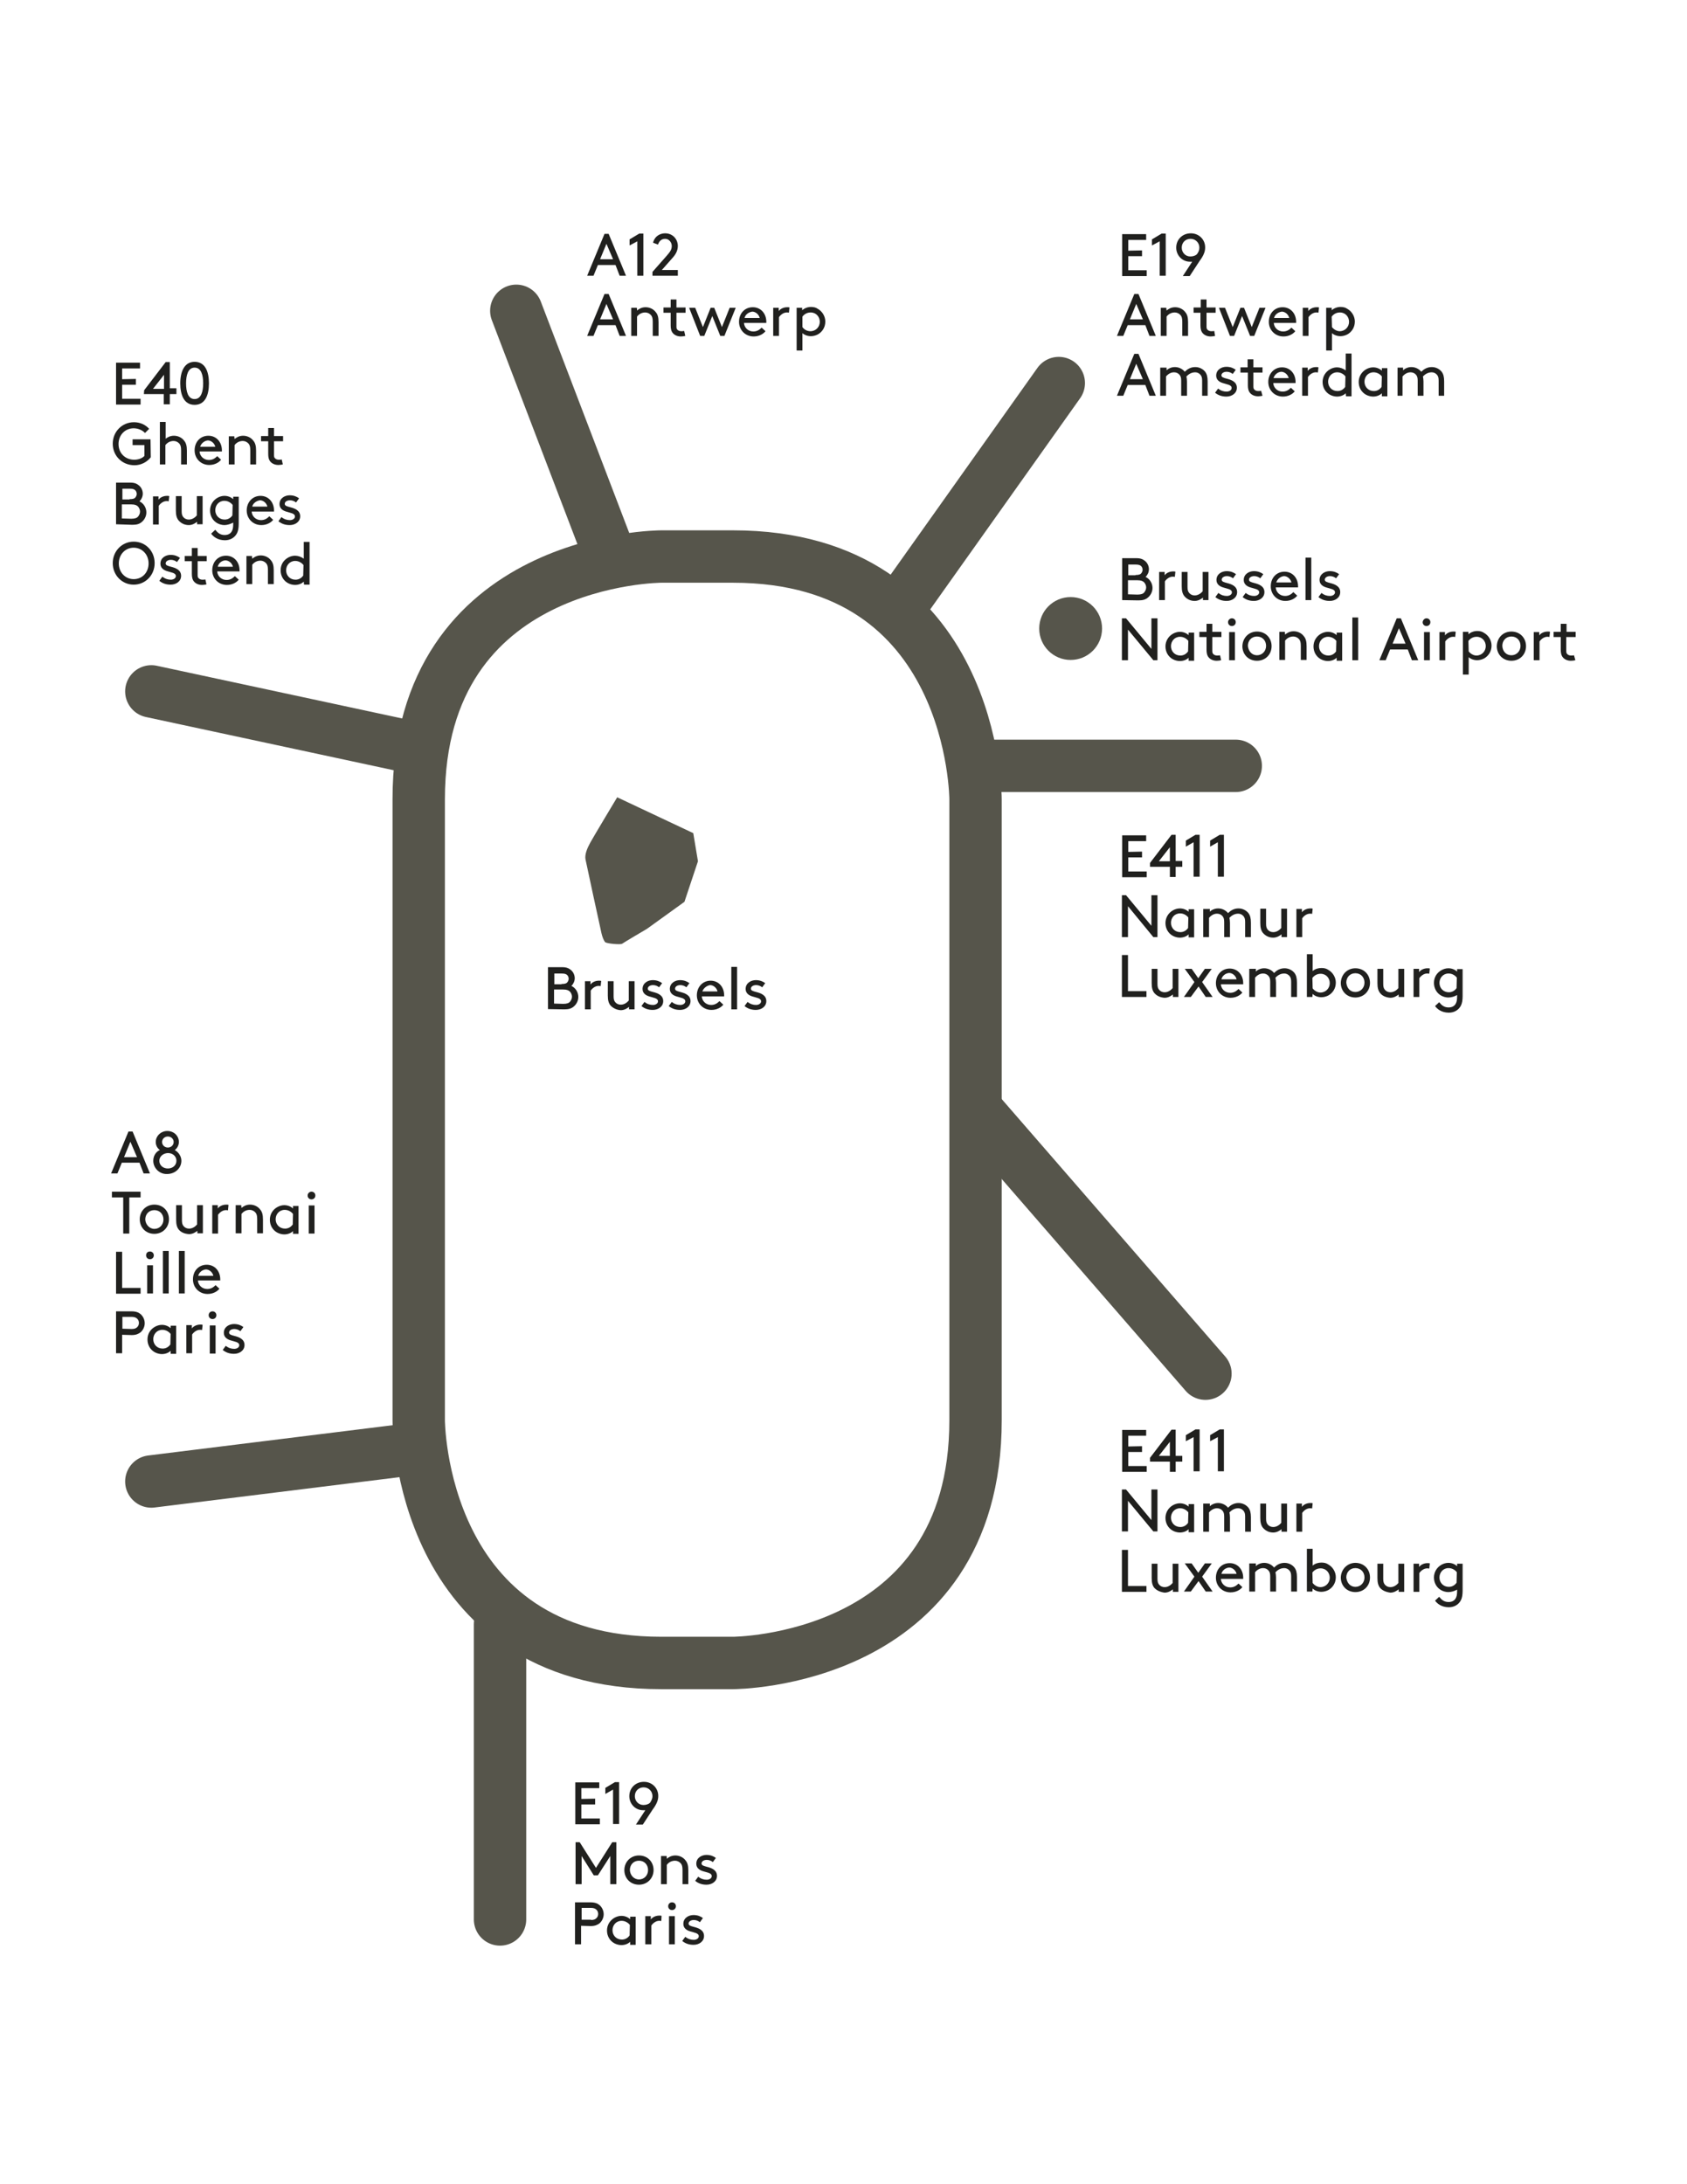 <?xml version="1.0" encoding="utf-8"?>
<!-- Generator: Adobe Illustrator 18.1.1, SVG Export Plug-In . SVG Version: 6.00 Build 0)  -->
<svg version="1.1" id="Layer_1" xmlns="http://www.w3.org/2000/svg" xmlns:xlink="http://www.w3.org/1999/xlink" x="0px" y="0px"
	 viewBox="0 0 612 792" enable-background="new 0 0 612 792" xml:space="preserve">
<g>
	<path fill="none" stroke="#56554B" stroke-width="19" stroke-linecap="round" d="M239.9,201.8c0,0-88,0-88,88V515c0,0,0,88,88,88
		h26c0,0,88,0,88-88V289.8c0,0,0-88-88-88L239.9,201.8L239.9,201.8z"/>
</g>
<line fill="none" stroke="#56554B" stroke-width="19" stroke-linecap="round" x1="355.3" y1="403.7" x2="437.3" y2="498.1"/>
<line fill="none" stroke="#56554B" stroke-width="19" stroke-linecap="round" x1="355.3" y1="277.7" x2="448.3" y2="277.7"/>
<line fill="none" stroke="#56554B" stroke-width="19" stroke-linecap="round" x1="327.2" y1="219" x2="384.1" y2="138.9"/>
<g>
	<line fill="none" stroke="#56554B" stroke-width="19" stroke-linecap="round" x1="221.4" y1="201.9" x2="187.3" y2="112.7"/>
	<line fill="none" stroke="#56554B" stroke-width="19" stroke-linecap="round" x1="151.8" y1="271.5" x2="54.9" y2="250.7"/>
	<line fill="none" stroke="#56554B" stroke-width="19" stroke-linecap="round" x1="152.6" y1="525.1" x2="54.9" y2="537.2"/>
</g>
<line fill="none" stroke="#56554B" stroke-width="19" stroke-linecap="round" x1="181.4" y1="589" x2="181.4" y2="696"/>
<g>
	<path fill="#20201E" d="M414.3,524.4v2.1h-5v5.1h6.7v2.1h-8.9v-15.2h8.7v2.1h-6.5v3.9L414.3,524.4L414.3,524.4z"/>
	<path fill="#20201E" d="M417.2,528.6l7.8-10.2h1.5v9.5h2.4v2.1h-2.4v3.7h-2.1v-3.7h-7.2V528.6z M424.4,527.9v-5.1l-4,5.1H424.4z"/>
	<path fill="#20201E" d="M430.2,522.6v-2.2l3.5-2.1h1.5v15.2h-2.2v-12.4L430.2,522.6z"/>
	<path fill="#20201E" d="M439,522.6v-2.2l3.5-2.1h1.5v15.2h-2.2v-12.4L439,522.6z"/>
</g>
<g>
	<path fill="#20201E" d="M409.2,544.2v11.1h-2.2v-15.2h1.5l9.2,11.1v-11.1h2.2v15.2h-1.5L409.2,544.2z"/>
	<path fill="#20201E" d="M431.2,554.5c-0.8,0.8-2,1.2-3.2,1.2c-0.9,0-1.9-0.3-2.6-0.7c-1.6-0.9-2.6-2.6-2.6-4.6s1.1-3.7,2.7-4.6
		c0.7-0.4,1.6-0.7,2.5-0.7c1.2,0,2.3,0.4,3.2,1.2v-0.9h2v10.2h-2L431.2,554.5L431.2,554.5z M431.1,548.4c-0.6-0.8-1.7-1.5-3-1.5
		c-2,0-3.3,1.6-3.3,3.4c0,1.9,1.4,3.4,3.4,3.4c1.1,0,2.1-0.5,2.8-1.5L431.1,548.4L431.1,548.4z"/>
	<path fill="#20201E" d="M438.9,545.2v1c0.4-0.5,1.6-1.2,3-1.2c1.5,0,2.8,0.7,3.6,1.7c0.9-0.9,2.1-1.7,3.8-1.7
		c1.5,0,2.8,0.7,3.6,1.7c0.6,0.8,0.9,1.8,0.9,3.5v5.2h-2.1v-5.5c0-1.1-0.2-1.6-0.6-2.1c-0.5-0.6-1.2-0.9-1.9-0.9
		c-1.5,0-2.5,0.8-3.2,1.5c0.1,0.5,0.2,1.1,0.2,1.8v5.2h-2.1v-5.5c0-1.1-0.2-1.6-0.6-2.1c-0.5-0.6-1.2-0.9-2-0.9
		c-1.3,0-2.3,0.8-2.9,1.5v7h-2.1v-10.2L438.9,545.2L438.9,545.2z"/>
	<path fill="#20201E" d="M458.1,553.9c-0.6-0.8-0.9-1.8-0.9-3.5v-5.2h2.1v5.5c0,1.1,0.2,1.6,0.6,2.1c0.5,0.6,1.2,0.9,2,0.9
		c1.3,0,2.3-0.8,2.9-1.5v-7h2.1v10.2h-2v-0.9c-0.5,0.4-1.6,1.2-3,1.2C460.3,555.7,459,555,458.1,553.9z"/>
	<path fill="#20201E" d="M476,547c-0.2-0.1-0.5-0.1-0.8-0.1c-1.1,0-2.2,0.8-2.8,1.7v6.8h-2.1v-10.2h2v1.2c0.5-0.7,1.6-1.4,3.1-1.4
		c0.2,0,0.6,0,0.8,0.1L476,547z"/>
</g>
<g>
	<path fill="#20201E" d="M409.2,575.1h6.7v2.1h-8.9V562h2.2C409.2,562,409.2,575.1,409.2,575.1z"/>
	<path fill="#20201E" d="M418.7,575.7c-0.6-0.8-0.9-1.8-0.9-3.5v-5.2h2.1v5.5c0,1.1,0.2,1.6,0.6,2.1c0.5,0.6,1.2,0.9,2,0.9
		c1.3,0,2.3-0.8,2.9-1.5v-7h2.1v10.2h-2v-0.9c-0.5,0.4-1.6,1.2-3,1.2C420.9,577.3,419.6,576.7,418.7,575.7z"/>
	<path fill="#20201E" d="M434.8,573.3l-2.8,3.8h-2.5l3.8-5.4l-3.5-4.8h2.5l2.4,3.4l2.4-3.4h2.5l-3.5,4.8l3.8,5.4h-2.5L434.8,573.3z"
		/>
	<path fill="#20201E" d="M442.9,572.5c0.1,1.7,1.5,3.1,3.4,3.1c1.5,0,2.4-0.8,3-1.4l1.4,1.3c-0.8,1-2.3,1.9-4.3,1.9
		c-3,0-5.3-2.3-5.3-5.3c0-3.1,2.1-5.3,5-5.3c2.9,0,4.9,2.3,4.9,5.3c0,0.1,0,0.2,0,0.4L442.9,572.5L442.9,572.5z M443.1,570.7h5.5
		c-0.3-1.3-1.5-2.3-2.7-2.3C444.6,568.5,443.4,569.4,443.1,570.7z"/>
	<path fill="#20201E" d="M455.6,566.9v1c0.4-0.5,1.6-1.2,3-1.2c1.5,0,2.8,0.7,3.6,1.7c0.9-0.9,2.1-1.7,3.8-1.7
		c1.5,0,2.8,0.7,3.6,1.7c0.6,0.8,0.9,1.8,0.9,3.5v5.2h-2.1v-5.5c0-1.1-0.2-1.6-0.6-2.1c-0.5-0.6-1.2-0.9-1.9-0.9
		c-1.5,0-2.5,0.8-3.2,1.5c0.1,0.5,0.2,1.1,0.2,1.8v5.2h-2.1v-5.5c0-1.1-0.2-1.6-0.6-2.1c-0.5-0.6-1.2-0.9-2-0.9
		c-1.3,0-2.3,0.8-2.9,1.5v7h-2.1v-10.2H455.6L455.6,566.9z"/>
	<path fill="#20201E" d="M476.1,577.1h-2v-15.5h2.1v6.1c0.9-0.8,2.1-1.1,3.2-1.1c1,0,1.8,0.2,2.5,0.7c1.6,0.9,2.7,2.7,2.7,4.6
		c0,2.1-1.1,3.7-2.6,4.6c-0.7,0.4-1.7,0.7-2.6,0.7c-1.2,0-2.4-0.4-3.2-1.2L476.1,577.1L476.1,577.1z M476.2,574
		c0.7,0.9,1.8,1.5,2.8,1.5c2,0,3.4-1.6,3.4-3.4c0-1.8-1.3-3.4-3.3-3.4c-1.3,0-2.3,0.6-3,1.5L476.2,574L476.2,574z"/>
	<path fill="#20201E" d="M491.7,566.7c3.1,0,5.3,2.3,5.3,5.3c0,3.1-2.3,5.3-5.3,5.3c-3.1,0-5.3-2.3-5.3-5.3
		C486.5,569,488.8,566.7,491.7,566.7z M491.7,575.4c1.9,0,3.3-1.5,3.3-3.4s-1.3-3.4-3.3-3.4c-2,0-3.3,1.5-3.3,3.4
		C488.6,573.9,489.8,575.4,491.7,575.4z"/>
	<path fill="#20201E" d="M500.6,575.7c-0.6-0.8-0.9-1.8-0.9-3.5v-5.2h2.1v5.5c0,1.1,0.2,1.6,0.6,2.1c0.5,0.6,1.2,0.9,2,0.9
		c1.3,0,2.3-0.8,2.9-1.5v-7h2.1v10.2h-2v-0.9c-0.5,0.4-1.6,1.2-3,1.2C502.8,577.3,501.4,576.7,500.6,575.7z"/>
	<path fill="#20201E" d="M518.5,568.8c-0.2-0.1-0.5-0.1-0.8-0.1c-1.1,0-2.2,0.8-2.8,1.7v6.8h-2.1v-10.2h2v1.2
		c0.5-0.7,1.6-1.4,3.1-1.4c0.2,0,0.6,0,0.8,0.1L518.5,568.8z"/>
	<path fill="#20201E" d="M525.4,577.3c-0.9,0-1.9-0.3-2.6-0.7c-1.6-0.9-2.6-2.6-2.6-4.6s1.1-3.7,2.7-4.6c0.7-0.4,1.6-0.7,2.5-0.7
		c1.2,0,2.3,0.4,3.2,1.2V567h2v9.8c0,1.5-0.2,2.6-0.6,3.4c-0.8,1.6-2.4,2.6-4.4,2.6c-2.7,0-4.3-1.4-5-2.4l1.5-1.4
		c0.8,1,1.7,1.9,3.4,1.9c1.1,0,2-0.4,2.5-1.2c0.4-0.6,0.6-1.4,0.6-2.7v-0.6C527.7,576.9,526.6,577.3,525.4,577.3z M528.5,570.1
		c-0.6-0.8-1.7-1.5-3-1.5c-2,0-3.3,1.6-3.3,3.4c0,1.9,1.4,3.4,3.4,3.4c1.1,0,2.1-0.5,2.8-1.5L528.5,570.1L528.5,570.1z"/>
</g>
<g>
	<path fill="#20201E" d="M215.9,652.2v2.1h-5v5.1h6.7v2.1h-8.9v-15.2h8.7v2.1h-6.5v3.9L215.9,652.2L215.9,652.2z"/>
	<path fill="#20201E" d="M219.6,650.5v-2.2l3.5-2.1h1.5v15.2h-2.2v-12.5L219.6,650.5z"/>
	<path fill="#20201E" d="M234.1,656.4c-0.3,0-0.6,0-0.8,0c-2.8,0-5-2.3-5-5.1c0-3,2.3-5.2,5.3-5.2s5.2,2.3,5.2,5.1
		c0,0.7-0.1,1.5-0.5,2.4c-0.3,0.7-0.8,1.6-1.5,2.5l-3.6,5.5h-2.5L234.1,656.4z M236.7,651.3c0-1.8-1.4-3.2-3.2-3.2
		c-1.9,0-3.2,1.4-3.2,3.2c0,1.7,1.3,3.2,3.1,3.2c1,0,1.9-0.3,2.4-0.8C236.4,652.8,236.7,652.1,236.7,651.3z"/>
</g>
<g>
	<path fill="#20201E" d="M216.9,680h-1.5l-4.4-7v10.2h-2.2V668h1.5l5.9,9.3l5.9-9.3h1.5v15.2h-2.2v-10.2L216.9,680z"/>
	<path fill="#20201E" d="M231.8,672.8c3.1,0,5.3,2.3,5.3,5.3s-2.3,5.3-5.3,5.3c-3.1,0-5.3-2.3-5.3-5.3
		C226.5,675.1,228.8,672.8,231.8,672.8z M231.8,681.5c1.9,0,3.3-1.5,3.3-3.4c0-1.9-1.3-3.4-3.3-3.4c-2,0-3.3,1.5-3.3,3.4
		C228.6,680,230,681.5,231.8,681.5z"/>
	<path fill="#20201E" d="M241.9,674c0.6-0.5,1.6-1.2,3.1-1.2s2.9,0.7,3.7,1.8c0.7,0.8,1,1.9,1,3.6v5h-2.1v-5.1
		c0-1.3-0.2-1.9-0.6-2.4c-0.5-0.6-1.3-1-2.1-1c-1.4,0-2.4,0.7-3,1.5v7h-2.1V673h2C241.9,673,241.9,674,241.9,674z"/>
	<path fill="#20201E" d="M253.3,680.5c1,0.8,2,1.1,3.1,1.1c0.9,0,1.8-0.5,1.8-1.3c0-1.2-1.7-1.3-3.2-1.8c-1.3-0.4-2.4-1.2-2.4-2.7
		c0-2.2,2-3.2,3.7-3.2c1.5,0,2.6,0.5,3.4,1.1l-1.1,1.5c-0.6-0.5-1.4-0.8-2.2-0.8c-1,0-1.9,0.5-1.9,1.3c0,0.7,0.8,0.9,1.9,1.2
		c1.6,0.4,3.7,1.1,3.7,3.3c0,2-1.8,3.2-3.8,3.2c-1.7,0-3-0.5-4.1-1.4L253.3,680.5z"/>
</g>
<g>
	<path fill="#20201E" d="M210.8,698.3v6.7h-2.2v-15.2h5.7c1.5,0,2.5,0.4,3.2,1c0.9,0.8,1.5,2,1.5,3.3c0,1.3-0.6,2.5-1.5,3.3
		c-0.8,0.6-1.7,1-3.2,1L210.8,698.3L210.8,698.3z M214.4,696.2c1.1,0,1.6-0.3,2-0.7c0.4-0.4,0.6-0.9,0.6-1.5c0-0.6-0.2-1.1-0.6-1.5
		c-0.4-0.4-1-0.7-2-0.7h-3.4v4.3H214.4z"/>
	<path fill="#20201E" d="M228.6,704.1c-0.8,0.8-2,1.2-3.2,1.2c-0.9,0-1.9-0.3-2.6-0.7c-1.6-0.9-2.6-2.6-2.6-4.6s1.1-3.7,2.7-4.6
		c0.7-0.4,1.6-0.7,2.5-0.7c1.2,0,2.3,0.4,3.2,1.2v-0.9h2v10.2h-2C228.6,705.2,228.6,704.1,228.6,704.1z M228.5,698
		c-0.6-0.8-1.7-1.5-3-1.5c-2,0-3.3,1.6-3.3,3.4c0,1.9,1.4,3.4,3.4,3.4c1.1,0,2.1-0.5,2.8-1.5L228.5,698L228.5,698z"/>
	<path fill="#20201E" d="M239.9,696.6c-0.2-0.1-0.5-0.1-0.8-0.1c-1.1,0-2.2,0.8-2.8,1.7v6.8h-2.2v-10.2h2v1.2
		c0.5-0.7,1.6-1.4,3.1-1.4c0.2,0,0.6,0,0.8,0.1L239.9,696.6z"/>
	<path fill="#20201E" d="M243.8,689.8c0.8,0,1.4,0.6,1.4,1.4s-0.6,1.4-1.4,1.4s-1.4-0.6-1.4-1.4S243,689.8,243.8,689.8z
		 M242.7,694.8h2.1v10.2h-2.1V694.8z"/>
	<path fill="#20201E" d="M248.6,702.3c1,0.8,2,1.1,3.1,1.1c0.9,0,1.8-0.5,1.8-1.3c0-1.2-1.7-1.3-3.2-1.8c-1.3-0.4-2.4-1.2-2.4-2.7
		c0-2.2,2-3.2,3.7-3.2c1.5,0,2.6,0.5,3.4,1.1l-1.1,1.5c-0.6-0.5-1.4-0.8-2.2-0.8c-1,0-1.9,0.5-1.9,1.3c0,0.7,0.8,0.9,1.9,1.2
		c1.6,0.4,3.7,1.1,3.7,3.3c0,2-1.8,3.2-3.8,3.2c-1.7,0-3-0.5-4.1-1.4L248.6,702.3z"/>
</g>
<g>
	<g>
		<path fill="#20201E" d="M50.6,421.6h-6.4l-1.6,3.9h-2.3l6.3-15.2h1.5l6.3,15.2h-2.3L50.6,421.6z M45,419.6h4.7l-2.4-5.6L45,419.6z
			"/>
		<path fill="#20201E" d="M55.6,420.9c0-1.8,1-3.3,2.4-3.9c-0.9-0.6-1.5-1.7-1.5-2.9c0-2.2,1.9-4,4.2-4c2.4,0,4.2,1.8,4.2,4
			c0,1.1-0.6,2.3-1.5,2.9c1.4,0.8,2.4,2.3,2.4,3.9c0,2.7-2.3,4.8-5.2,4.8C57.9,425.8,55.6,423.6,55.6,420.9z M57.8,420.9
			c0,1.6,1.3,2.8,3.1,2.8c1.8,0,3.1-1.2,3.1-2.8c0-1.6-1.3-2.8-3.1-2.8C59.1,418.2,57.8,419.4,57.8,420.9z M58.8,414.1
			c0,1.1,0.9,2,2.1,2c1.2,0,2.1-0.9,2.1-2c0-1.1-0.9-2-2.1-2S58.8,413,58.8,414.1z"/>
	</g>
	<g>
		<path fill="#20201E" d="M40.6,432.1H51v2.1h-4.1v13.1h-2.2v-13.1h-4.1L40.6,432.1L40.6,432.1z"/>
		<path fill="#20201E" d="M56,436.8c3.1,0,5.3,2.3,5.3,5.3s-2.3,5.3-5.3,5.3c-3.1,0-5.3-2.3-5.3-5.3C50.7,439.1,53,436.8,56,436.8z
			 M56,445.6c1.9,0,3.3-1.5,3.3-3.4c0-1.9-1.3-3.4-3.3-3.4s-3.3,1.5-3.3,3.4C52.8,444,54.2,445.6,56,445.6z"/>
		<path fill="#20201E" d="M64.8,445.8c-0.6-0.8-0.9-1.8-0.9-3.5V437H66v5.5c0,1.1,0.2,1.6,0.6,2.1c0.5,0.6,1.2,0.9,2,0.9
			c1.3,0,2.3-0.8,2.9-1.5v-7h2.1v10.2h-2v-0.9c-0.5,0.4-1.6,1.2-3,1.2C67,447.4,65.7,446.9,64.8,445.8z"/>
		<path fill="#20201E" d="M82.7,438.9c-0.2-0.1-0.5-0.1-0.8-0.1c-1.1,0-2.2,0.8-2.8,1.7v6.8h-2.1V437h2v1.2c0.5-0.7,1.6-1.4,3.1-1.4
			c0.2,0,0.6,0,0.8,0.1L82.7,438.9z"/>
		<path fill="#20201E" d="M87.6,438c0.6-0.5,1.6-1.2,3.1-1.2c1.5,0,2.9,0.7,3.7,1.8c0.7,0.8,1,1.9,1,3.6v5h-2.1v-5.1
			c0-1.3-0.2-1.9-0.6-2.4c-0.5-0.6-1.3-1-2.1-1c-1.4,0-2.4,0.7-3,1.5v7h-2.1V437h2L87.6,438L87.6,438z"/>
		<path fill="#20201E" d="M106.3,446.4c-0.8,0.8-2,1.2-3.2,1.2c-0.9,0-1.9-0.3-2.6-0.7c-1.6-0.9-2.6-2.6-2.6-4.6
			c0-2.1,1.1-3.7,2.7-4.6c0.7-0.4,1.6-0.7,2.5-0.7c1.2,0,2.3,0.4,3.2,1.2v-0.9h2v10.1h-2L106.3,446.4L106.3,446.4z M106.3,440.2
			c-0.6-0.8-1.7-1.5-3-1.5c-2,0-3.3,1.6-3.3,3.4c0,1.9,1.4,3.4,3.4,3.4c1.1,0,2.1-0.5,2.8-1.5L106.3,440.2L106.3,440.2z"/>
		<path fill="#20201E" d="M113,432.1c0.8,0,1.4,0.6,1.4,1.4s-0.6,1.4-1.4,1.4c-0.8,0-1.4-0.6-1.4-1.4S112.3,432.1,113,432.1z
			 M112,437.1h2.1v10.2H112V437.1z"/>
	</g>
	<g>
		<path fill="#20201E" d="M44.3,467H51v2.1h-8.9v-15.2h2.2V467z"/>
		<path fill="#20201E" d="M54.4,453.8c0.8,0,1.4,0.6,1.4,1.4c0,0.8-0.6,1.4-1.4,1.4c-0.8,0-1.4-0.6-1.4-1.4
			C53,454.3,53.6,453.8,54.4,453.8z M53.4,458.8h2.1V469h-2.1V458.8z"/>
		<path fill="#20201E" d="M59.1,453.6h2.1V469h-2.1V453.6z"/>
		<path fill="#20201E" d="M64.9,453.6H67V469h-2.1V453.6z"/>
		<path fill="#20201E" d="M71.8,464.3c0.1,1.7,1.5,3.1,3.4,3.1c1.5,0,2.4-0.8,3-1.4l1.4,1.3c-0.8,1-2.3,1.9-4.3,1.9
			c-3,0-5.3-2.3-5.3-5.3c0-3.1,2.1-5.3,5-5.3c2.9,0,4.9,2.3,4.9,5.3c0,0.1,0,0.2,0,0.4L71.8,464.3L71.8,464.3z M71.9,462.6h5.5
			c-0.3-1.3-1.5-2.3-2.7-2.3C73.5,460.4,72.3,461.2,71.9,462.6z"/>
	</g>
	<g>
		<path fill="#20201E" d="M44.3,484v6.7h-2.2v-15.2h5.7c1.5,0,2.5,0.4,3.2,1c0.9,0.8,1.5,2,1.5,3.3s-0.6,2.5-1.5,3.3
			c-0.8,0.6-1.7,1-3.2,1L44.3,484L44.3,484z M47.8,481.9c1.1,0,1.6-0.3,2-0.7c0.4-0.4,0.6-0.9,0.6-1.5s-0.2-1.1-0.6-1.5
			c-0.4-0.4-1-0.7-2-0.7h-3.4v4.3L47.8,481.9L47.8,481.9z"/>
		<path fill="#20201E" d="M61.9,489.8c-0.8,0.8-2,1.2-3.2,1.2c-0.9,0-1.9-0.3-2.6-0.7c-1.6-0.9-2.6-2.6-2.6-4.6
			c0-2.1,1.1-3.7,2.7-4.6c0.7-0.4,1.6-0.7,2.5-0.7c1.2,0,2.3,0.4,3.2,1.2v-0.9h2v10.2h-2L61.9,489.8L61.9,489.8z M61.9,483.7
			c-0.6-0.8-1.7-1.5-3-1.5c-2,0-3.3,1.6-3.3,3.4c0,1.9,1.4,3.4,3.4,3.4c1.1,0,2.1-0.5,2.8-1.5L61.9,483.7L61.9,483.7z"/>
		<path fill="#20201E" d="M73.3,482.3c-0.2-0.1-0.5-0.1-0.8-0.1c-1.1,0-2.2,0.8-2.8,1.7v6.8h-2.1v-10.2h2v1.2
			c0.5-0.7,1.6-1.4,3.1-1.4c0.2,0,0.6,0,0.8,0.1L73.3,482.3z"/>
		<path fill="#20201E" d="M77.1,475.5c0.8,0,1.4,0.6,1.4,1.4s-0.6,1.4-1.4,1.4c-0.8,0-1.4-0.6-1.4-1.4S76.3,475.5,77.1,475.5z
			 M76.1,480.6h2.1v10.2h-2.1V480.6z"/>
		<path fill="#20201E" d="M81.9,488c1,0.8,2,1.1,3.1,1.1c0.9,0,1.8-0.5,1.8-1.3c0-1.2-1.7-1.3-3.2-1.8c-1.3-0.4-2.4-1.2-2.4-2.7
			c0-2.2,2-3.2,3.7-3.2c1.5,0,2.6,0.5,3.4,1.1l-1.1,1.5c-0.6-0.5-1.4-0.8-2.2-0.8c-1,0-1.9,0.5-1.9,1.3c0,0.7,0.8,0.9,1.9,1.2
			c1.6,0.4,3.7,1.1,3.7,3.3c0,2-1.8,3.2-3.8,3.2c-1.7,0-3-0.5-4.1-1.4L81.9,488z"/>
	</g>
	<g>
		<path fill="#20201E" d="M49.3,137.4v2.1h-5v5.1H51v2.1h-8.9v-15.2h8.7v2.1h-6.5v3.9L49.3,137.4L49.3,137.4z"/>
		<path fill="#20201E" d="M52.3,141.5l7.8-10.2h1.5v9.5h2.4v2.1h-2.4v3.7h-2.2v-3.7h-7.2L52.3,141.5L52.3,141.5z M59.5,141v-5.1
			l-4,5.1H59.5z"/>
		<path fill="#20201E" d="M70.6,131.2c3.8,0,5.2,3.5,5.2,7.8s-1.4,7.8-5.2,7.8c-3.8,0-5.2-3.5-5.2-7.8S66.9,131.2,70.6,131.2z
			 M70.6,133.3c-2.4,0-3.1,2.8-3.1,5.7c0,3,0.7,5.7,3.1,5.7c2.4,0,3.1-2.8,3.1-5.7C73.7,136,73,133.3,70.6,133.3z"/>
	</g>
	<g>
		<path fill="#20201E" d="M54.7,165.8c-1.3,1.7-3.5,2.9-5.9,2.9c-4.5,0-7.9-3.4-7.9-7.8s3.4-7.8,7.7-7.8c2.2,0,4.2,0.9,5.5,2.4
			l-1.5,1.5c-0.9-1-2.5-1.7-4.1-1.7c-3.2,0-5.5,2.5-5.5,5.7c0,3.4,2.5,5.7,5.7,5.7c1.6,0,3-0.6,3.7-1.4v-3.9h-4.3v-2.1h6.5
			L54.7,165.8L54.7,165.8z"/>
		<path fill="#20201E" d="M60.1,159.1c0.6-0.5,1.6-1.1,3-1.1c1.5,0,2.9,0.7,3.7,1.8c0.7,0.8,1,1.9,1,3.6v5h-2.1v-5.1
			c0-1.3-0.2-1.9-0.6-2.4c-0.5-0.6-1.3-1-2.1-1c-1.4,0-2.4,0.7-3,1.5v7H58V153h2.1L60.1,159.1L60.1,159.1z"/>
		<path fill="#20201E" d="M72.4,163.7c0.1,1.7,1.5,3.1,3.4,3.1c1.5,0,2.4-0.8,3-1.4l1.4,1.3c-0.8,1-2.3,1.9-4.3,1.9
			c-3,0-5.3-2.3-5.3-5.3c0-3.1,2.1-5.3,5-5.3c2.9,0,4.9,2.3,4.9,5.3c0,0.1,0,0.2,0,0.4L72.4,163.7L72.4,163.7z M72.6,162h5.5
			c-0.3-1.3-1.5-2.3-2.7-2.3C74.2,159.8,73,160.7,72.6,162z"/>
		<path fill="#20201E" d="M85.1,159.2c0.6-0.5,1.6-1.2,3.1-1.2c1.5,0,2.9,0.7,3.7,1.8c0.7,0.8,1,1.9,1,3.6v5h-2.1v-5.1
			c0-1.3-0.2-1.9-0.6-2.4c-0.5-0.6-1.3-1-2.1-1c-1.4,0-2.4,0.7-3,1.5v7h-2.1v-10.2h2L85.1,159.2L85.1,159.2z"/>
		<path fill="#20201E" d="M102.6,168.4c-0.4,0.1-1,0.2-1.6,0.2c-1.3,0-2.3-0.5-2.9-1.2c-0.6-0.7-0.8-1.6-0.8-2.8v-4.6h-2.6v-1.9h2.6
			v-2.9h2.1v2.9h3.3v1.9h-3.3v4.8c0,0.6,0,1,0.3,1.3c0.3,0.4,0.9,0.6,1.4,0.6c0.3,0,0.8,0,1.1-0.1L102.6,168.4z"/>
	</g>
	<g>
		<path fill="#20201E" d="M42.1,190.1V175h5.2c1.5,0,2.4,0.4,3.2,1.1c0.8,0.7,1.3,1.8,1.3,2.9c0,1.1-0.5,2.1-1.2,2.8
			c1.5,0.7,2.5,2.3,2.5,4c0,1.4-0.7,2.7-1.7,3.5c-0.8,0.7-1.8,1-3.4,1L42.1,190.1L42.1,190.1z M47,181c1.2,0,1.8-0.2,2.1-0.6
			c0.3-0.4,0.5-0.8,0.5-1.3s-0.2-1-0.5-1.3c-0.4-0.4-0.9-0.6-2.1-0.6h-2.6v3.9H47V181z M47.6,188.1c1.4,0,2.1-0.3,2.5-0.8
			s0.7-1.1,0.7-1.8c0-0.7-0.3-1.3-0.7-1.8c-0.5-0.5-1.1-0.8-2.5-0.8h-3.4v5.1L47.6,188.1L47.6,188.1z"/>
		<path fill="#20201E" d="M61.2,181.8c-0.2-0.1-0.5-0.1-0.8-0.1c-1.1,0-2.2,0.8-2.8,1.7v6.8h-2.1v-10.2h2v1.2
			c0.5-0.7,1.6-1.4,3.1-1.4c0.2,0,0.6,0,0.8,0.1L61.2,181.8z"/>
		<path fill="#20201E" d="M64.7,188.6c-0.6-0.8-0.9-1.8-0.9-3.5v-5.2h2.1v5.5c0,1.1,0.2,1.6,0.6,2.1c0.5,0.6,1.2,0.9,2,0.9
			c1.3,0,2.3-0.8,2.9-1.5v-7h2.1v10.2h-2v-0.9c-0.5,0.4-1.6,1.2-3,1.2C66.9,190.4,65.6,189.7,64.7,188.6z"/>
		<path fill="#20201E" d="M81.4,190.4c-0.9,0-1.9-0.3-2.6-0.7c-1.6-0.9-2.6-2.6-2.6-4.6s1.1-3.7,2.7-4.6c0.7-0.4,1.6-0.7,2.5-0.7
			c1.2,0,2.3,0.4,3.2,1.2v-0.9h2v9.8c0,1.5-0.2,2.6-0.6,3.4c-0.8,1.6-2.4,2.6-4.4,2.6c-2.7,0-4.3-1.4-5-2.4l1.5-1.4
			c0.8,1,1.7,1.9,3.4,1.9c1.1,0,2-0.4,2.5-1.2c0.4-0.6,0.6-1.4,0.6-2.7v-0.6C83.6,190,82.5,190.4,81.4,190.4z M84.4,183.1
			c-0.6-0.8-1.7-1.5-3-1.5c-2,0-3.3,1.6-3.3,3.4c0,1.9,1.4,3.4,3.4,3.4c1.1,0,2.1-0.5,2.8-1.5L84.4,183.1L84.4,183.1z"/>
		<path fill="#20201E" d="M91.3,185.5c0.1,1.7,1.5,3.1,3.4,3.1c1.5,0,2.4-0.8,3-1.4l1.4,1.3c-0.8,1-2.3,1.9-4.3,1.9
			c-3,0-5.3-2.3-5.3-5.3s2.1-5.3,5-5.3c2.9,0,4.9,2.3,4.9,5.3c0,0.1,0,0.2,0,0.4L91.3,185.5L91.3,185.5z M91.5,183.7H97
			c-0.3-1.3-1.5-2.3-2.7-2.3C93.1,181.6,91.8,182.4,91.5,183.7z"/>
		<path fill="#20201E" d="M102.1,187.5c1,0.8,2,1.1,3.1,1.1c0.9,0,1.8-0.5,1.8-1.3c0-1.2-1.7-1.3-3.2-1.8c-1.3-0.4-2.4-1.2-2.4-2.7
			c0-2.2,2-3.2,3.7-3.2c1.5,0,2.6,0.5,3.4,1.1l-1.1,1.5c-0.6-0.5-1.4-0.8-2.2-0.8c-1,0-1.9,0.5-1.9,1.3c0,0.7,0.8,0.9,1.9,1.2
			c1.6,0.4,3.7,1.1,3.7,3.3c0,2-1.8,3.2-3.8,3.2c-1.7,0-3-0.5-4.1-1.4L102.1,187.5z"/>
	</g>
	<g>
		<path fill="#20201E" d="M48.5,196.4c4.3,0,7.6,3.4,7.6,7.8s-3.4,7.8-7.6,7.8s-7.6-3.4-7.6-7.8S44.3,196.4,48.5,196.4z M48.5,210
			c3.2,0,5.4-2.5,5.4-5.7c0-3.3-2.4-5.7-5.4-5.7c-3.1,0-5.4,2.5-5.4,5.7C43.1,207.6,45.5,210,48.5,210z"/>
		<path fill="#20201E" d="M58.9,209.1c1,0.8,2,1.1,3.1,1.1c0.9,0,1.8-0.5,1.8-1.3c0-1.2-1.7-1.3-3.2-1.8c-1.3-0.4-2.4-1.2-2.4-2.7
			c0-2.2,2-3.2,3.7-3.2c1.5,0,2.6,0.5,3.4,1.1l-1.1,1.5c-0.6-0.5-1.4-0.8-2.2-0.8c-1,0-1.9,0.5-1.9,1.3c0,0.7,0.8,0.9,1.9,1.2
			c1.6,0.4,3.7,1.1,3.7,3.3c0,2-1.8,3.2-3.8,3.2c-1.7,0-3-0.5-4.1-1.4L58.9,209.1z"/>
		<path fill="#20201E" d="M74.9,211.9c-0.4,0.1-1,0.2-1.6,0.2c-1.3,0-2.3-0.5-2.9-1.2c-0.6-0.7-0.8-1.6-0.8-2.8v-4.6h-2.6v-1.9h2.6
			v-2.9h2.1v2.9H75v1.9h-3.3v4.8c0,0.6,0,1,0.3,1.3c0.3,0.4,0.9,0.6,1.4,0.6c0.3,0,0.8,0,1.1-0.1L74.9,211.9z"/>
		<path fill="#20201E" d="M78.8,207.2c0.1,1.7,1.5,3.1,3.4,3.1c1.5,0,2.4-0.8,3-1.4l1.4,1.3c-0.8,1-2.3,1.9-4.3,1.9
			c-3,0-5.3-2.3-5.3-5.3c0-3.1,2.1-5.3,5-5.3c2.9,0,4.9,2.3,4.9,5.3c0,0.1,0,0.2,0,0.4L78.8,207.2L78.8,207.2z M79,205.5h5.5
			c-0.3-1.3-1.5-2.3-2.7-2.3C80.6,203.2,79.3,204.1,79,205.5z"/>
		<path fill="#20201E" d="M91.5,202.6c0.6-0.5,1.6-1.2,3.1-1.2c1.5,0,2.9,0.7,3.7,1.8c0.7,0.8,1,1.9,1,3.6v5h-2.1v-5.1
			c0-1.3-0.2-1.9-0.6-2.4c-0.5-0.6-1.3-1-2.1-1c-1.4,0-2.4,0.7-3,1.5v7h-2.1v-10.2h2L91.5,202.6L91.5,202.6z"/>
		<path fill="#20201E" d="M110.2,210.9c-0.8,0.8-2,1.2-3.2,1.2c-0.9,0-1.9-0.3-2.6-0.7c-1.6-0.9-2.6-2.6-2.6-4.6
			c0-2.1,1.1-3.7,2.7-4.6c0.7-0.4,1.6-0.7,2.5-0.7c1.1,0,2.3,0.4,3.2,1.1v-6.1h2.1v15.5h-2L110.2,210.9L110.2,210.9z M110.1,204.9
			c-0.6-0.8-1.7-1.5-3-1.5c-2,0-3.3,1.6-3.3,3.4c0,1.9,1.4,3.4,3.4,3.4c1.1,0,2.1-0.5,2.8-1.5L110.1,204.9L110.1,204.9z"/>
	</g>
</g>
<g>
	<path fill="#20201E" d="M414.3,308.8v2.1h-5v5.1h6.7v2.1h-8.9v-15.2h8.7v2.1h-6.5v3.9L414.3,308.8L414.3,308.8z"/>
	<path fill="#20201E" d="M417.2,312.9l7.8-10.2h1.5v9.5h2.4v2.1h-2.4v3.7h-2.1v-3.7h-7.2V312.9z M424.4,312.3v-5.1l-4,5.1H424.4z"/>
	<path fill="#20201E" d="M430.2,307v-2.2l3.5-2.1h1.5v15.2h-2.2v-12.5L430.2,307z"/>
	<path fill="#20201E" d="M439,307v-2.2l3.5-2.1h1.5v15.2h-2.2v-12.5L439,307z"/>
</g>
<g>
	<path fill="#20201E" d="M409.2,328.6v11.2h-2.2v-15.2h1.5l9.2,11.1v-11.1h2.2v15.2h-1.5L409.2,328.6z"/>
	<path fill="#20201E" d="M431.2,338.8c-0.8,0.8-2,1.2-3.2,1.2c-0.9,0-1.9-0.3-2.6-0.7c-1.6-0.9-2.6-2.6-2.6-4.6s1.1-3.7,2.7-4.6
		c0.7-0.4,1.6-0.7,2.5-0.7c1.2,0,2.3,0.4,3.2,1.2v-0.9h2v10.2h-2L431.2,338.8L431.2,338.8z M431.1,332.7c-0.6-0.8-1.7-1.5-3-1.5
		c-2,0-3.3,1.6-3.3,3.4c0,1.9,1.4,3.4,3.4,3.4c1.1,0,2.1-0.5,2.8-1.5L431.1,332.7L431.1,332.7z"/>
	<path fill="#20201E" d="M438.9,329.6v1c0.4-0.5,1.6-1.2,3-1.2c1.5,0,2.8,0.7,3.6,1.7c0.9-0.9,2.1-1.7,3.8-1.7
		c1.5,0,2.8,0.7,3.6,1.7c0.6,0.8,0.9,1.8,0.9,3.5v5.2h-2.1v-5.5c0-1.1-0.2-1.6-0.6-2.1c-0.5-0.6-1.2-0.9-1.9-0.9
		c-1.5,0-2.5,0.8-3.2,1.5c0.1,0.5,0.2,1.1,0.2,1.8v5.2h-2.1v-5.5c0-1.1-0.2-1.6-0.6-2.1c-0.5-0.6-1.2-0.9-2-0.9
		c-1.3,0-2.3,0.8-2.9,1.5v7h-2.1v-10.2L438.9,329.6L438.9,329.6z"/>
	<path fill="#20201E" d="M458.1,338.2c-0.6-0.8-0.9-1.8-0.9-3.5v-5.2h2.1v5.5c0,1.1,0.2,1.6,0.6,2.1c0.5,0.6,1.2,0.9,2,0.9
		c1.3,0,2.3-0.8,2.9-1.5v-7h2.1v10.3h-2v-1c-0.5,0.4-1.6,1.2-3,1.2C460.3,340,459,339.3,458.1,338.2z"/>
	<path fill="#20201E" d="M476,331.4c-0.2-0.1-0.5-0.1-0.8-0.1c-1.1,0-2.2,0.8-2.8,1.7v6.8h-2.1v-10.2h2v1.2c0.5-0.7,1.6-1.4,3.1-1.4
		c0.2,0,0.6,0,0.8,0.1L476,331.4z"/>
</g>
<g>
	<path fill="#20201E" d="M409.2,359.4h6.7v2.1h-8.9v-15.2h2.2C409.2,346.3,409.2,359.4,409.2,359.4z"/>
	<path fill="#20201E" d="M418.7,360c-0.6-0.8-0.9-1.8-0.9-3.5v-5.2h2.1v5.5c0,1.1,0.2,1.6,0.6,2.1c0.5,0.6,1.2,0.9,2,0.9
		c1.3,0,2.3-0.8,2.9-1.5v-7h2.1v10.2h-2v-0.9c-0.5,0.4-1.6,1.2-3,1.2C420.9,361.7,419.6,361.1,418.7,360z"/>
	<path fill="#20201E" d="M434.8,357.7l-2.8,3.8h-2.5l3.8-5.4l-3.5-4.8h2.5l2.4,3.4l2.4-3.4h2.5l-3.5,4.8l3.8,5.4h-2.5L434.8,357.7z"
		/>
	<path fill="#20201E" d="M442.9,356.9c0.1,1.7,1.5,3.1,3.4,3.1c1.5,0,2.4-0.8,3-1.4l1.4,1.3c-0.8,1-2.3,1.9-4.3,1.9
		c-3,0-5.3-2.3-5.3-5.3s2.1-5.3,5-5.3c2.9,0,4.9,2.3,4.9,5.3c0,0.1,0,0.2,0,0.4L442.9,356.9L442.9,356.9z M443.1,355.1h5.5
		c-0.3-1.3-1.5-2.3-2.7-2.3C444.6,352.9,443.4,353.8,443.1,355.1z"/>
	<path fill="#20201E" d="M455.6,351.3v1c0.4-0.5,1.6-1.2,3-1.2c1.5,0,2.8,0.7,3.6,1.7c0.9-0.9,2.1-1.7,3.8-1.7
		c1.5,0,2.8,0.7,3.6,1.7c0.6,0.8,0.9,1.8,0.9,3.5v5.2h-2.1V356c0-1.1-0.2-1.6-0.6-2.1c-0.5-0.6-1.2-0.9-1.9-0.9
		c-1.5,0-2.5,0.8-3.2,1.5c0.1,0.5,0.2,1.1,0.2,1.8v5.2h-2.1V356c0-1.1-0.2-1.6-0.6-2.1c-0.5-0.6-1.2-0.9-2-0.9
		c-1.3,0-2.3,0.8-2.9,1.5v7h-2.1v-10.2L455.6,351.3L455.6,351.3z"/>
	<path fill="#20201E" d="M476.1,361.5h-2V346h2.1v6.1c0.9-0.8,2.1-1.1,3.2-1.1c1,0,1.8,0.2,2.5,0.7c1.6,0.9,2.7,2.7,2.7,4.6
		c0,2.1-1.1,3.7-2.6,4.6c-0.7,0.4-1.7,0.7-2.6,0.7c-1.2,0-2.4-0.4-3.2-1.2L476.1,361.5L476.1,361.5z M476.2,358.4
		c0.7,0.9,1.8,1.5,2.8,1.5c2,0,3.4-1.6,3.4-3.4s-1.3-3.4-3.3-3.4c-1.3,0-2.3,0.6-3,1.5L476.2,358.4L476.2,358.4z"/>
	<path fill="#20201E" d="M491.7,351.1c3.1,0,5.3,2.3,5.3,5.3s-2.3,5.3-5.3,5.3c-3.1,0-5.3-2.3-5.3-5.3
		C486.5,353.3,488.8,351.1,491.7,351.1z M491.7,359.7c1.9,0,3.3-1.5,3.3-3.4c0-1.9-1.3-3.4-3.3-3.4c-2,0-3.3,1.5-3.3,3.4
		C488.6,358.3,489.8,359.7,491.7,359.7z"/>
	<path fill="#20201E" d="M500.6,360c-0.6-0.8-0.9-1.8-0.9-3.5v-5.2h2.1v5.5c0,1.1,0.2,1.6,0.6,2.1c0.5,0.6,1.2,0.9,2,0.9
		c1.3,0,2.3-0.8,2.9-1.5v-7h2.1v10.2h-2v-0.9c-0.5,0.4-1.6,1.2-3,1.2C502.8,361.7,501.4,361.1,500.6,360z"/>
	<path fill="#20201E" d="M518.5,353.1c-0.2-0.1-0.5-0.1-0.8-0.1c-1.1,0-2.2,0.8-2.8,1.7v6.8h-2.1v-10.2h2v1.2
		c0.5-0.7,1.6-1.4,3.1-1.4c0.2,0,0.6,0,0.8,0.1L518.5,353.1z"/>
	<path fill="#20201E" d="M525.4,361.7c-0.9,0-1.9-0.3-2.6-0.7c-1.6-0.9-2.6-2.6-2.6-4.6c0-2.1,1.1-3.7,2.7-4.6
		c0.7-0.4,1.6-0.7,2.5-0.7c1.2,0,2.3,0.4,3.2,1.2v-0.9h2v9.8c0,1.5-0.2,2.6-0.6,3.4c-0.8,1.6-2.4,2.6-4.4,2.6c-2.7,0-4.3-1.4-5-2.4
		l1.5-1.4c0.8,1,1.7,1.9,3.4,1.9c1.1,0,2-0.4,2.5-1.2c0.4-0.6,0.6-1.4,0.6-2.7v-0.6C527.7,361.3,526.6,361.7,525.4,361.7z
		 M528.5,354.5c-0.6-0.8-1.7-1.5-3-1.5c-2,0-3.3,1.6-3.3,3.4c0,1.9,1.4,3.4,3.4,3.4c1.1,0,2.1-0.5,2.8-1.5L528.5,354.5L528.5,354.5z
		"/>
</g>
<g>
	<path fill="#20201E" d="M407.1,217.6v-15.2h5.2c1.5,0,2.4,0.4,3.2,1.1c0.8,0.7,1.3,1.8,1.3,2.9s-0.5,2.1-1.2,2.8
		c1.5,0.7,2.5,2.3,2.5,4c0,1.4-0.7,2.7-1.7,3.5c-0.8,0.7-1.8,1-3.4,1L407.1,217.6L407.1,217.6z M411.9,208.5c1.2,0,1.8-0.2,2.1-0.6
		c0.3-0.4,0.5-0.8,0.5-1.3s-0.2-1-0.5-1.3c-0.4-0.4-0.9-0.6-2.1-0.6h-2.6v3.9h2.6V208.5z M412.6,215.6c1.4,0,2.1-0.3,2.5-0.8
		c0.4-0.5,0.7-1.1,0.7-1.8s-0.3-1.3-0.7-1.8c-0.5-0.5-1.1-0.8-2.5-0.8h-3.4v5.1L412.6,215.6L412.6,215.6z"/>
	<path fill="#20201E" d="M426.2,209.2c-0.2-0.1-0.5-0.1-0.8-0.1c-1.1,0-2.2,0.8-2.8,1.7v6.8h-2.1v-10.2h2v1.2
		c0.5-0.7,1.6-1.4,3.1-1.4c0.2,0,0.6,0,0.8,0.1L426.2,209.2z"/>
	<path fill="#20201E" d="M429.6,216.1c-0.6-0.8-0.9-1.8-0.9-3.5v-5.2h2.1v5.5c0,1.1,0.2,1.6,0.6,2.1c0.5,0.6,1.2,0.9,2,0.9
		c1.3,0,2.3-0.8,2.9-1.5v-7h2.1v10.2h-2v-0.9c-0.5,0.4-1.6,1.2-3,1.2C431.8,217.9,430.5,217.2,429.6,216.1z"/>
	<path fill="#20201E" d="M442,215c1,0.8,2,1.1,3.1,1.1c0.9,0,1.8-0.5,1.8-1.3c0-1.2-1.7-1.3-3.2-1.8c-1.3-0.4-2.4-1.2-2.4-2.7
		c0-2.2,2-3.2,3.7-3.2c1.5,0,2.6,0.5,3.4,1.1l-1.1,1.5c-0.6-0.5-1.4-0.8-2.2-0.8c-1,0-1.9,0.5-1.9,1.3c0,0.7,0.8,0.9,1.9,1.2
		c1.6,0.4,3.7,1.1,3.7,3.3c0,2-1.8,3.2-3.8,3.2c-1.7,0-3-0.5-4.1-1.4L442,215z"/>
	<path fill="#20201E" d="M451.9,215c1,0.8,2,1.1,3.1,1.1c0.9,0,1.8-0.5,1.8-1.3c0-1.2-1.7-1.3-3.2-1.8c-1.3-0.4-2.4-1.2-2.4-2.7
		c0-2.2,2-3.2,3.7-3.2c1.5,0,2.6,0.5,3.4,1.1l-1.1,1.5c-0.6-0.5-1.4-0.8-2.2-0.8c-1,0-1.9,0.5-1.9,1.3c0,0.7,0.8,0.9,1.9,1.2
		c1.6,0.4,3.7,1.1,3.7,3.3c0,2-1.8,3.2-3.8,3.2c-1.7,0-3-0.5-4.1-1.4L451.9,215z"/>
	<path fill="#20201E" d="M462.8,213c0.1,1.7,1.5,3.1,3.4,3.1c1.5,0,2.4-0.8,3-1.4l1.4,1.3c-0.8,1-2.3,1.9-4.3,1.9
		c-3,0-5.3-2.3-5.3-5.3c0-3.1,2.1-5.3,5-5.3c2.9,0,4.9,2.3,4.9,5.3c0,0.1,0,0.2,0,0.4L462.8,213L462.8,213z M463,211.2h5.5
		c-0.3-1.3-1.5-2.3-2.7-2.3C464.6,209,463.4,209.9,463,211.2z"/>
	<path fill="#20201E" d="M473.6,202.2h2.1v15.4h-2.1V202.2z"/>
	<path fill="#20201E" d="M479.4,215c1,0.8,2,1.1,3.1,1.1c0.9,0,1.8-0.5,1.8-1.3c0-1.2-1.7-1.3-3.2-1.8c-1.3-0.4-2.4-1.2-2.4-2.7
		c0-2.2,2-3.2,3.7-3.2c1.5,0,2.6,0.5,3.4,1.1l-1.1,1.5c-0.6-0.5-1.4-0.8-2.2-0.8c-1,0-1.9,0.5-1.9,1.3c0,0.7,0.8,0.9,1.9,1.2
		c1.6,0.4,3.7,1.1,3.7,3.3c0,2-1.8,3.2-3.8,3.2c-1.7,0-3-0.5-4.1-1.4L479.4,215z"/>
</g>
<g>
	<path fill="#20201E" d="M409.2,228.3v11.1h-2.2v-15.2h1.5l9.2,11.1v-11.1h2.2v15.2h-1.5L409.2,228.3z"/>
	<path fill="#20201E" d="M431.2,238.5c-0.8,0.8-2,1.2-3.2,1.2c-0.9,0-1.9-0.3-2.6-0.7c-1.6-0.9-2.6-2.6-2.6-4.6s1.1-3.7,2.7-4.6
		c0.7-0.4,1.6-0.7,2.5-0.7c1.2,0,2.3,0.4,3.2,1.2v-0.9h2v10.2h-2L431.2,238.5L431.2,238.5z M431.1,232.4c-0.6-0.8-1.7-1.5-3-1.5
		c-2,0-3.3,1.6-3.3,3.4c0,1.9,1.4,3.4,3.4,3.4c1.1,0,2.1-0.5,2.8-1.5L431.1,232.4L431.1,232.4z"/>
	<path fill="#20201E" d="M443,239.4c-0.4,0.1-1,0.2-1.6,0.2c-1.3,0-2.3-0.5-2.9-1.2c-0.6-0.7-0.8-1.6-0.8-2.8V231h-2.6v-1.9h2.6
		v-2.9h2.1v2.9h3.3v1.9h-3.3v4.8c0,0.6,0,1,0.3,1.3c0.3,0.4,0.9,0.6,1.4,0.6c0.3,0,0.8,0,1.1-0.1L443,239.4z"/>
	<path fill="#20201E" d="M446.9,224.2c0.8,0,1.4,0.6,1.4,1.4c0,0.8-0.6,1.4-1.4,1.4s-1.4-0.6-1.4-1.4
		C445.5,224.8,446.2,224.2,446.9,224.2z M445.9,229.2h2.1v10.2h-2.1V229.2z"/>
	<path fill="#20201E" d="M456,229c3.1,0,5.3,2.3,5.3,5.3c0,3.1-2.3,5.3-5.3,5.3c-3.1,0-5.3-2.3-5.3-5.3
		C450.8,231.2,453.1,229,456,229z M456,237.6c1.9,0,3.3-1.5,3.3-3.4c0-1.9-1.3-3.4-3.3-3.4s-3.3,1.5-3.3,3.4
		C452.9,236.2,454.2,237.6,456,237.6z"/>
	<path fill="#20201E" d="M466.2,230.1c0.6-0.5,1.6-1.2,3.1-1.2c1.5,0,2.9,0.7,3.7,1.8c0.7,0.8,1,1.9,1,3.6v5h-2.1v-5.1
		c0-1.3-0.2-1.9-0.6-2.4c-0.5-0.6-1.3-1-2.1-1c-1.4,0-2.4,0.7-3,1.5v7h-2.1v-10.2h2L466.2,230.1L466.2,230.1z"/>
	<path fill="#20201E" d="M484.9,238.5c-0.8,0.8-2,1.2-3.2,1.2c-0.9,0-1.9-0.3-2.6-0.7c-1.6-0.9-2.6-2.6-2.6-4.6s1.1-3.7,2.7-4.6
		c0.7-0.4,1.6-0.7,2.5-0.7c1.2,0,2.3,0.4,3.2,1.2v-0.9h2v10.2h-2L484.9,238.5L484.9,238.5z M484.8,232.4c-0.6-0.8-1.7-1.5-3-1.5
		c-2,0-3.3,1.6-3.3,3.4c0,1.9,1.4,3.4,3.4,3.4c1.1,0,2.1-0.5,2.8-1.5L484.8,232.4L484.8,232.4z"/>
	<path fill="#20201E" d="M490.6,223.9h2.1v15.5h-2.1V223.9z"/>
	<path fill="#20201E" d="M510.7,235.5h-6.4l-1.6,3.9h-2.3l6.3-15.2h1.5l6.3,15.2h-2.3L510.7,235.5z M505.2,233.4h4.7l-2.4-5.6
		L505.2,233.4z"/>
	<path fill="#20201E" d="M517.5,224.2c0.8,0,1.4,0.6,1.4,1.4c0,0.8-0.6,1.4-1.4,1.4s-1.4-0.6-1.4-1.4
		C516.2,224.8,516.8,224.2,517.5,224.2z M516.6,229.2h2.1v10.2h-2.1V229.2z"/>
	<path fill="#20201E" d="M527.9,231c-0.2-0.1-0.5-0.1-0.8-0.1c-1.1,0-2.2,0.8-2.8,1.7v6.8h-2.1v-10.2h2v1.2c0.5-0.7,1.6-1.4,3.1-1.4
		c0.2,0,0.6,0,0.8,0.1L527.9,231z"/>
	<path fill="#20201E" d="M532.8,244.6h-2.1v-15.5h2v0.9c0.9-0.8,2.1-1.2,3.2-1.2c1,0,1.8,0.2,2.5,0.7c1.6,0.9,2.7,2.7,2.7,4.6
		c0,2.1-1.1,3.7-2.6,4.6c-0.7,0.4-1.7,0.7-2.6,0.7c-1.2,0-2.3-0.4-3.1-1.1L532.8,244.6L532.8,244.6z M532.8,236.2
		c0.7,0.9,1.8,1.5,2.8,1.5c2,0,3.4-1.6,3.4-3.4s-1.3-3.4-3.3-3.4c-1.3,0-2.3,0.6-3,1.5L532.8,236.2L532.8,236.2z"/>
	<path fill="#20201E" d="M548.3,229c3.1,0,5.3,2.3,5.3,5.3c0,3.1-2.3,5.3-5.3,5.3c-3.1,0-5.3-2.3-5.3-5.3
		C543.1,231.2,545.3,229,548.3,229z M548.3,237.6c1.9,0,3.3-1.5,3.3-3.4c0-1.9-1.3-3.4-3.3-3.4s-3.3,1.5-3.3,3.4
		C545.1,236.2,546.4,237.6,548.3,237.6z"/>
	<path fill="#20201E" d="M562.1,231c-0.2-0.1-0.5-0.1-0.8-0.1c-1.1,0-2.2,0.8-2.8,1.7v6.8h-2.1v-10.2h2v1.2c0.5-0.7,1.6-1.4,3.1-1.4
		c0.2,0,0.6,0,0.8,0.1L562.1,231z"/>
	<path fill="#20201E" d="M571.5,239.4c-0.4,0.1-1,0.2-1.6,0.2c-1.3,0-2.3-0.5-2.9-1.2s-0.8-1.6-0.8-2.8V231h-2.6v-1.9h2.6v-2.9h2.1
		v2.9h3.3v1.9h-3.4v4.8c0,0.6,0,1,0.3,1.3c0.3,0.4,0.9,0.6,1.4,0.6c0.3,0,0.8,0,1.1-0.1L571.5,239.4z"/>
</g>
<g>
	<path fill="#20201E" d="M198.8,365.9v-15.2h5.2c1.5,0,2.4,0.4,3.2,1.1c0.8,0.7,1.3,1.8,1.3,2.9c0,1.1-0.5,2.1-1.2,2.8
		c1.5,0.7,2.5,2.3,2.5,4c0,1.4-0.7,2.7-1.7,3.5c-0.8,0.7-1.8,1-3.4,1L198.8,365.9L198.8,365.9z M203.7,356.8c1.2,0,1.8-0.2,2.1-0.6
		c0.3-0.4,0.5-0.8,0.5-1.3c0-0.5-0.2-1-0.5-1.3c-0.4-0.4-0.9-0.6-2.1-0.6h-2.6v3.9h2.6V356.8z M204.3,364c1.4,0,2.1-0.3,2.5-0.8
		c0.4-0.5,0.7-1.1,0.7-1.8c0-0.7-0.3-1.3-0.7-1.8c-0.5-0.5-1.1-0.8-2.5-0.8H201v5.1L204.3,364L204.3,364z"/>
	<path fill="#20201E" d="M217.9,357.6c-0.2-0.1-0.5-0.1-0.8-0.1c-1.1,0-2.2,0.8-2.8,1.7v6.8h-2.1v-10.2h2v1.2
		c0.5-0.7,1.6-1.4,3.1-1.4c0.2,0,0.6,0,0.8,0.1L217.9,357.6z"/>
	<path fill="#20201E" d="M221.4,364.5c-0.6-0.8-0.9-1.8-0.9-3.5v-5.2h2.1v5.5c0,1.1,0.2,1.6,0.6,2.1c0.5,0.6,1.2,0.9,2,0.9
		c1.3,0,2.3-0.8,2.9-1.5v-7h2.1v10.2h-2v-0.9c-0.5,0.4-1.6,1.2-3,1.2C223.6,366.2,222.3,365.5,221.4,364.5z"/>
	<path fill="#20201E" d="M233.8,363.3c1,0.8,2,1.1,3.1,1.1c0.9,0,1.8-0.5,1.8-1.3c0-1.2-1.7-1.3-3.2-1.8c-1.3-0.4-2.4-1.2-2.4-2.7
		c0-2.2,2-3.2,3.7-3.2c1.5,0,2.6,0.5,3.4,1.1l-1.1,1.5c-0.6-0.5-1.4-0.8-2.2-0.8c-1,0-1.9,0.5-1.9,1.3c0,0.7,0.8,0.9,1.9,1.2
		c1.6,0.4,3.7,1.1,3.7,3.3c0,2-1.8,3.2-3.8,3.2c-1.7,0-3-0.5-4.1-1.4L233.8,363.3z"/>
	<path fill="#20201E" d="M243.7,363.3c1,0.8,2,1.1,3.1,1.1c0.9,0,1.8-0.5,1.8-1.3c0-1.2-1.7-1.3-3.2-1.8c-1.3-0.4-2.4-1.2-2.4-2.7
		c0-2.2,2-3.2,3.7-3.2c1.5,0,2.6,0.5,3.4,1.1l-1.1,1.5c-0.6-0.5-1.4-0.8-2.2-0.8c-1,0-1.9,0.5-1.9,1.3c0,0.7,0.8,0.9,1.9,1.2
		c1.6,0.4,3.7,1.1,3.7,3.3c0,2-1.8,3.2-3.8,3.2c-1.7,0-3-0.5-4.1-1.4L243.7,363.3z"/>
	<path fill="#20201E" d="M254.6,361.3c0.1,1.7,1.5,3.1,3.4,3.1c1.5,0,2.4-0.8,3-1.4l1.4,1.3c-0.8,1-2.3,1.9-4.3,1.9
		c-3,0-5.3-2.3-5.3-5.3s2.1-5.3,5-5.3c2.9,0,4.9,2.3,4.9,5.3c0,0.1,0,0.2,0,0.4L254.6,361.3L254.6,361.3z M254.8,359.5h5.5
		c-0.3-1.3-1.5-2.3-2.7-2.3C256.4,357.4,255.2,358.3,254.8,359.5z"/>
	<path fill="#20201E" d="M265.3,350.6h2.1V366h-2.1V350.6z"/>
	<path fill="#20201E" d="M271.2,363.3c1,0.8,2,1.1,3.1,1.1c0.9,0,1.8-0.5,1.8-1.3c0-1.2-1.7-1.3-3.2-1.8c-1.3-0.4-2.4-1.2-2.4-2.7
		c0-2.2,2-3.2,3.7-3.2c1.5,0,2.6,0.5,3.4,1.1l-1.1,1.5c-0.6-0.5-1.4-0.8-2.2-0.8c-1,0-1.9,0.5-1.9,1.3c0,0.7,0.8,0.9,1.9,1.2
		c1.6,0.4,3.7,1.1,3.7,3.3c0,2-1.8,3.2-3.8,3.2c-1.7,0-3-0.5-4.1-1.4L271.2,363.3z"/>
</g>
<g>
	<g>
		<path fill="#20201E" d="M414.3,90.8v2.1h-5V98h6.7v2.1h-8.9V84.9h8.7v2.1h-6.5v3.9L414.3,90.8L414.3,90.8z"/>
		<path fill="#20201E" d="M417.9,89v-2.2l3.5-2.1h1.5V100h-2.2V87.5L417.9,89z"/>
		<path fill="#20201E" d="M432.5,94.9c-0.3,0-0.6,0-0.8,0c-2.8,0-5-2.3-5-5.1c0-3,2.3-5.2,5.3-5.2s5.2,2.3,5.2,5.1
			c0,0.7-0.1,1.5-0.5,2.4c-0.3,0.7-0.8,1.6-1.5,2.5l-3.6,5.5h-2.5L432.5,94.9z M435.1,89.8c0-1.8-1.4-3.2-3.2-3.2
			c-1.9,0-3.2,1.4-3.2,3.2c0,1.7,1.3,3.2,3.1,3.2c1,0,1.9-0.3,2.4-0.8C434.8,91.4,435.1,90.7,435.1,89.8z"/>
	</g>
</g>
<g>
	<path fill="#20201E" d="M415.5,117.9h-6.4l-1.6,3.9h-2.3l6.3-15.2h1.5l6.3,15.2h-2.3L415.5,117.9z M409.9,115.8h4.7l-2.4-5.6
		L409.9,115.8z"/>
	<path fill="#20201E" d="M423.2,112.6c0.6-0.5,1.6-1.2,3.1-1.2c1.5,0,2.9,0.7,3.7,1.8c0.7,0.8,1,1.9,1,3.6v5h-2.1v-5.1
		c0-1.3-0.2-1.9-0.6-2.4c-0.5-0.6-1.3-1-2.1-1c-1.4,0-2.4,0.7-3,1.5v7h-2.1v-10.2h2L423.2,112.6L423.2,112.6z"/>
	<path fill="#20201E" d="M440.8,121.8c-0.4,0.1-1,0.2-1.6,0.2c-1.3,0-2.3-0.5-2.9-1.2s-0.8-1.6-0.8-2.8v-4.6H433v-1.9h2.6v-2.9h2.1
		v2.9h3.3v1.9h-3.3v4.8c0,0.6,0,1,0.3,1.3c0.3,0.4,0.9,0.6,1.4,0.6c0.3,0,0.8,0,1.1-0.1L440.8,121.8z"/>
	<path fill="#20201E" d="M451.3,111.6l2.8,7l2.8-7h2.2l-4.1,10.2h-1.5l-2.9-7.2l-2.9,7.2h-1.5l-4-10.2h2.2l2.8,7l2.8-7H451.3z"/>
	<path fill="#20201E" d="M462.1,117.1c0.1,1.7,1.5,3.1,3.4,3.1c1.5,0,2.4-0.8,3-1.4l1.4,1.3c-0.8,1-2.3,1.9-4.3,1.9
		c-3,0-5.3-2.3-5.3-5.3c0-3.1,2.1-5.3,5-5.3c2.9,0,4.9,2.3,4.9,5.3c0,0.1,0,0.2,0,0.4L462.1,117.1L462.1,117.1z M462.2,115.3h5.5
		c-0.3-1.3-1.5-2.3-2.7-2.3C463.7,113.2,462.5,114,462.2,115.3z"/>
	<path fill="#20201E" d="M478.3,113.4c-0.2-0.1-0.5-0.1-0.8-0.1c-1.1,0-2.2,0.8-2.8,1.7v6.8h-2.1v-10.2h2v1.2
		c0.5-0.7,1.6-1.4,3.1-1.4c0.2,0,0.6,0,0.8,0.1L478.3,113.4z"/>
	<path fill="#20201E" d="M483.2,127.1h-2.1v-15.5h2v0.9c0.9-0.8,2.1-1.2,3.2-1.2c1,0,1.8,0.2,2.5,0.7c1.6,0.9,2.7,2.7,2.7,4.6
		c0,2.1-1.1,3.7-2.6,4.6c-0.7,0.4-1.7,0.7-2.6,0.7c-1.2,0-2.3-0.4-3.1-1.1L483.2,127.1L483.2,127.1z M483.2,118.6
		c0.7,0.9,1.8,1.5,2.8,1.5c2,0,3.4-1.6,3.4-3.4c0-1.8-1.3-3.4-3.3-3.4c-1.3,0-2.3,0.6-3,1.5L483.2,118.6L483.2,118.6z"/>
</g>
<g>
	<path fill="#20201E" d="M415.5,139.6h-6.4l-1.6,3.9h-2.3l6.3-15.2h1.5l6.3,15.2h-2.3L415.5,139.6z M409.9,137.5h4.7l-2.4-5.6
		L409.9,137.5z"/>
	<path fill="#20201E" d="M423.2,133.3v1c0.4-0.5,1.6-1.2,3-1.2c1.5,0,2.8,0.7,3.6,1.7c0.9-0.9,2.1-1.7,3.8-1.7
		c1.5,0,2.8,0.7,3.6,1.7c0.6,0.8,0.9,1.8,0.9,3.5v5.2h-2V138c0-1.1-0.2-1.6-0.6-2.1c-0.5-0.6-1.2-0.9-1.9-0.9
		c-1.5,0-2.5,0.8-3.2,1.5c0.1,0.5,0.2,1.1,0.2,1.8v5.2h-2.1V138c0-1.1-0.2-1.6-0.6-2.1c-0.5-0.6-1.2-0.9-2-0.9
		c-1.3,0-2.3,0.8-2.9,1.5v7h-2.1v-10.2C421.3,133.3,423.2,133.3,423.2,133.3z"/>
	<path fill="#20201E" d="M441.9,140.9c1,0.8,2,1.1,3.1,1.1c0.9,0,1.8-0.5,1.8-1.3c0-1.2-1.7-1.3-3.2-1.8c-1.3-0.4-2.4-1.2-2.4-2.7
		c0-2.2,2-3.2,3.7-3.2c1.5,0,2.6,0.5,3.4,1.1l-1.1,1.5c-0.6-0.5-1.4-0.8-2.2-0.8c-1,0-1.9,0.5-1.9,1.3c0,0.7,0.8,0.9,1.9,1.2
		c1.6,0.4,3.7,1.1,3.7,3.3c0,2-1.8,3.2-3.8,3.2c-1.7,0-3-0.5-4.1-1.4L441.9,140.9z"/>
	<path fill="#20201E" d="M458,143.5c-0.4,0.1-1,0.2-1.6,0.2c-1.3,0-2.3-0.5-2.9-1.2c-0.6-0.7-0.8-1.6-0.8-2.8v-4.6H450v-1.9h2.6
		v-2.9h2.1v2.9h3.3v1.9h-3.3v4.8c0,0.6,0,1,0.3,1.3c0.3,0.4,0.9,0.6,1.4,0.6c0.3,0,0.8,0,1.1-0.1L458,143.5z"/>
	<path fill="#20201E" d="M461.9,138.9c0.1,1.7,1.5,3.1,3.4,3.1c1.5,0,2.4-0.8,3-1.4l1.4,1.3c-0.8,1-2.3,1.9-4.3,1.9
		c-3,0-5.3-2.3-5.3-5.3s2.1-5.3,5-5.3c2.9,0,4.9,2.3,4.9,5.3c0,0.1,0,0.2,0,0.4L461.9,138.9L461.9,138.9z M462,137.1h5.5
		c-0.3-1.3-1.5-2.3-2.7-2.3C463.5,134.9,462.4,135.8,462,137.1z"/>
	<path fill="#20201E" d="M478.1,135.1c-0.2-0.1-0.5-0.1-0.8-0.1c-1.1,0-2.2,0.8-2.8,1.7v6.8h-2.1v-10.2h2v1.2
		c0.5-0.7,1.6-1.4,3.1-1.4c0.2,0,0.6,0,0.8,0.1L478.1,135.1z"/>
	<path fill="#20201E" d="M488.2,142.6c-0.8,0.8-2,1.2-3.2,1.2c-0.9,0-1.9-0.3-2.6-0.7c-1.6-0.9-2.6-2.6-2.6-4.6s1.1-3.7,2.7-4.6
		c0.7-0.4,1.6-0.7,2.5-0.7c1.1,0,2.2,0.4,3.2,1.1v-6.1h2.1v15.5h-2L488.2,142.6L488.2,142.6z M488.1,136.5c-0.6-0.8-1.7-1.5-3-1.5
		c-2,0-3.3,1.6-3.3,3.4c0,1.9,1.4,3.4,3.4,3.4c1.1,0,2.1-0.5,2.8-1.5L488.1,136.5L488.1,136.5z"/>
	<path fill="#20201E" d="M501.3,142.6c-0.8,0.8-2,1.2-3.2,1.2c-0.9,0-1.9-0.3-2.6-0.7c-1.6-0.9-2.6-2.6-2.6-4.6s1.1-3.7,2.7-4.6
		c0.7-0.4,1.6-0.7,2.5-0.7c1.2,0,2.3,0.4,3.2,1.2v-0.9h2v10.2h-2V142.6L501.3,142.6z M501.3,136.5c-0.6-0.8-1.7-1.5-3-1.5
		c-2,0-3.3,1.6-3.3,3.4c0,1.9,1.4,3.4,3.4,3.4c1.1,0,2.1-0.5,2.8-1.5L501.3,136.5L501.3,136.5z"/>
	<path fill="#20201E" d="M509,133.3v1c0.4-0.5,1.6-1.2,3-1.2c1.5,0,2.8,0.7,3.6,1.7c0.9-0.9,2.1-1.7,3.8-1.7c1.5,0,2.8,0.7,3.6,1.7
		c0.6,0.8,0.9,1.8,0.9,3.5v5.2h-2V138c0-1.1-0.2-1.6-0.6-2.1c-0.5-0.6-1.2-0.9-1.9-0.9c-1.5,0-2.5,0.8-3.2,1.5
		c0.1,0.5,0.2,1.1,0.2,1.8v5.2h-2.1V138c0-1.1-0.2-1.6-0.6-2.1c-0.5-0.6-1.2-0.9-2-0.9c-1.3,0-2.3,0.8-2.9,1.5v7H507v-10.2
		C507,133.3,509,133.3,509,133.3z"/>
</g>
<g>
	<g>
		<path fill="#20201E" d="M223.3,96.1h-6.4l-1.6,3.9H213l6.3-15.2h1.5l6.3,15.2h-2.3L223.3,96.1z M217.7,94h4.7l-2.4-5.6L217.7,94z"
			/>
		<path fill="#20201E" d="M228.4,89v-2.2l3.5-2.1h1.5V100h-2.2V87.5L228.4,89z"/>
		<path fill="#20201E" d="M236.9,88c0.8-2.9,3.2-3.4,4.4-3.4c2.7,0,4.6,2.1,4.6,4.6c0,1.8-0.9,3.2-2,4.4l-3.8,4.3h5.8v2.1h-9.2v-1.4
			l5.2-5.9c1.2-1.4,1.8-2.2,1.8-3.5c0-1.3-1-2.6-2.4-2.6s-2.2,0.9-2.6,2.1L236.9,88z"/>
	</g>
</g>
<g>
	<path fill="#20201E" d="M223.3,117.9h-6.4l-1.6,3.9H213l6.3-15.2h1.5l6.3,15.2h-2.3L223.3,117.9z M217.7,115.8h4.7l-2.4-5.6
		L217.7,115.8z"/>
	<path fill="#20201E" d="M231.1,112.6c0.6-0.5,1.6-1.2,3.1-1.2s2.9,0.7,3.7,1.8c0.7,0.8,1,1.9,1,3.6v5h-2.1v-5.1
		c0-1.3-0.2-1.9-0.6-2.4c-0.5-0.6-1.3-1-2.1-1c-1.4,0-2.4,0.7-3,1.5v7h-2.1v-10.2h2C231.1,111.6,231.1,112.6,231.1,112.6z"/>
	<path fill="#20201E" d="M248.6,121.8c-0.4,0.1-1,0.2-1.6,0.2c-1.3,0-2.3-0.5-2.9-1.2c-0.6-0.7-0.8-1.6-0.8-2.8v-4.6h-2.6v-1.9h2.6
		v-2.9h2.1v2.9h3.3v1.9h-3.3v4.8c0,0.6,0,1,0.3,1.3c0.3,0.4,0.9,0.6,1.4,0.6c0.3,0,0.8,0,1.1-0.1L248.6,121.8z"/>
	<path fill="#20201E" d="M259.1,111.6l2.8,7l2.8-7h2.2l-4.1,10.2h-1.5l-2.9-7.2l-2.9,7.2H254l-4-10.2h2.2l2.8,7l2.8-7H259.1z"/>
	<path fill="#20201E" d="M269.9,117.1c0.1,1.7,1.5,3.1,3.4,3.1c1.5,0,2.4-0.8,3-1.4l1.4,1.3c-0.8,1-2.3,1.9-4.3,1.9
		c-3,0-5.3-2.3-5.3-5.3c0-3.1,2.1-5.3,5-5.3c2.9,0,4.9,2.3,4.9,5.3c0,0.1,0,0.2,0,0.4L269.9,117.1L269.9,117.1z M270.1,115.3h5.5
		c-0.3-1.3-1.5-2.3-2.7-2.3C271.6,113.2,270.4,114,270.1,115.3z"/>
	<path fill="#20201E" d="M286.2,113.4c-0.2-0.1-0.5-0.1-0.8-0.1c-1.1,0-2.2,0.8-2.8,1.7v6.8h-2.1v-10.2h2v1.2
		c0.5-0.7,1.6-1.4,3.1-1.4c0.2,0,0.6,0,0.8,0.1L286.2,113.4z"/>
	<path fill="#20201E" d="M291.1,127.1H289v-15.5h2v0.9c0.9-0.8,2.1-1.2,3.2-1.2c1,0,1.8,0.2,2.5,0.7c1.6,0.9,2.7,2.7,2.7,4.6
		c0,2.1-1.1,3.7-2.6,4.6c-0.7,0.4-1.7,0.7-2.6,0.7c-1.2,0-2.3-0.4-3.1-1.1C291.1,120.8,291.1,127.1,291.1,127.1z M291.1,118.6
		c0.7,1,1.8,1.5,2.9,1.5c2,0,3.4-1.6,3.4-3.4c0-1.8-1.3-3.4-3.3-3.4c-1.3,0-2.3,0.6-3,1.5V118.6z"/>
</g>
<g>
	<path fill="#56554B" d="M388.4,239.3c6.3,0,11.4-5.1,11.4-11.4c0-6.3-5.1-11.4-11.4-11.4s-11.4,5.1-11.4,11.4
		S382.1,239.3,388.4,239.3"/>
	<path fill="#56554B" d="M223.9,289.1l27.6,13l1.7,10.2l-4.9,14.7l-13.6,9.8c0,0-8.5,5-9,5.4s-5.6,0-6.2-0.6c-0.5-0.6-1-1.9-1.3-3.2
		c-0.3-1.3-5.5-25.2-5.8-26.8c-0.3-1.7,0.5-3.8,1.7-6C215.3,303.4,223.9,289.1,223.9,289.1"/>
</g>
</svg>
